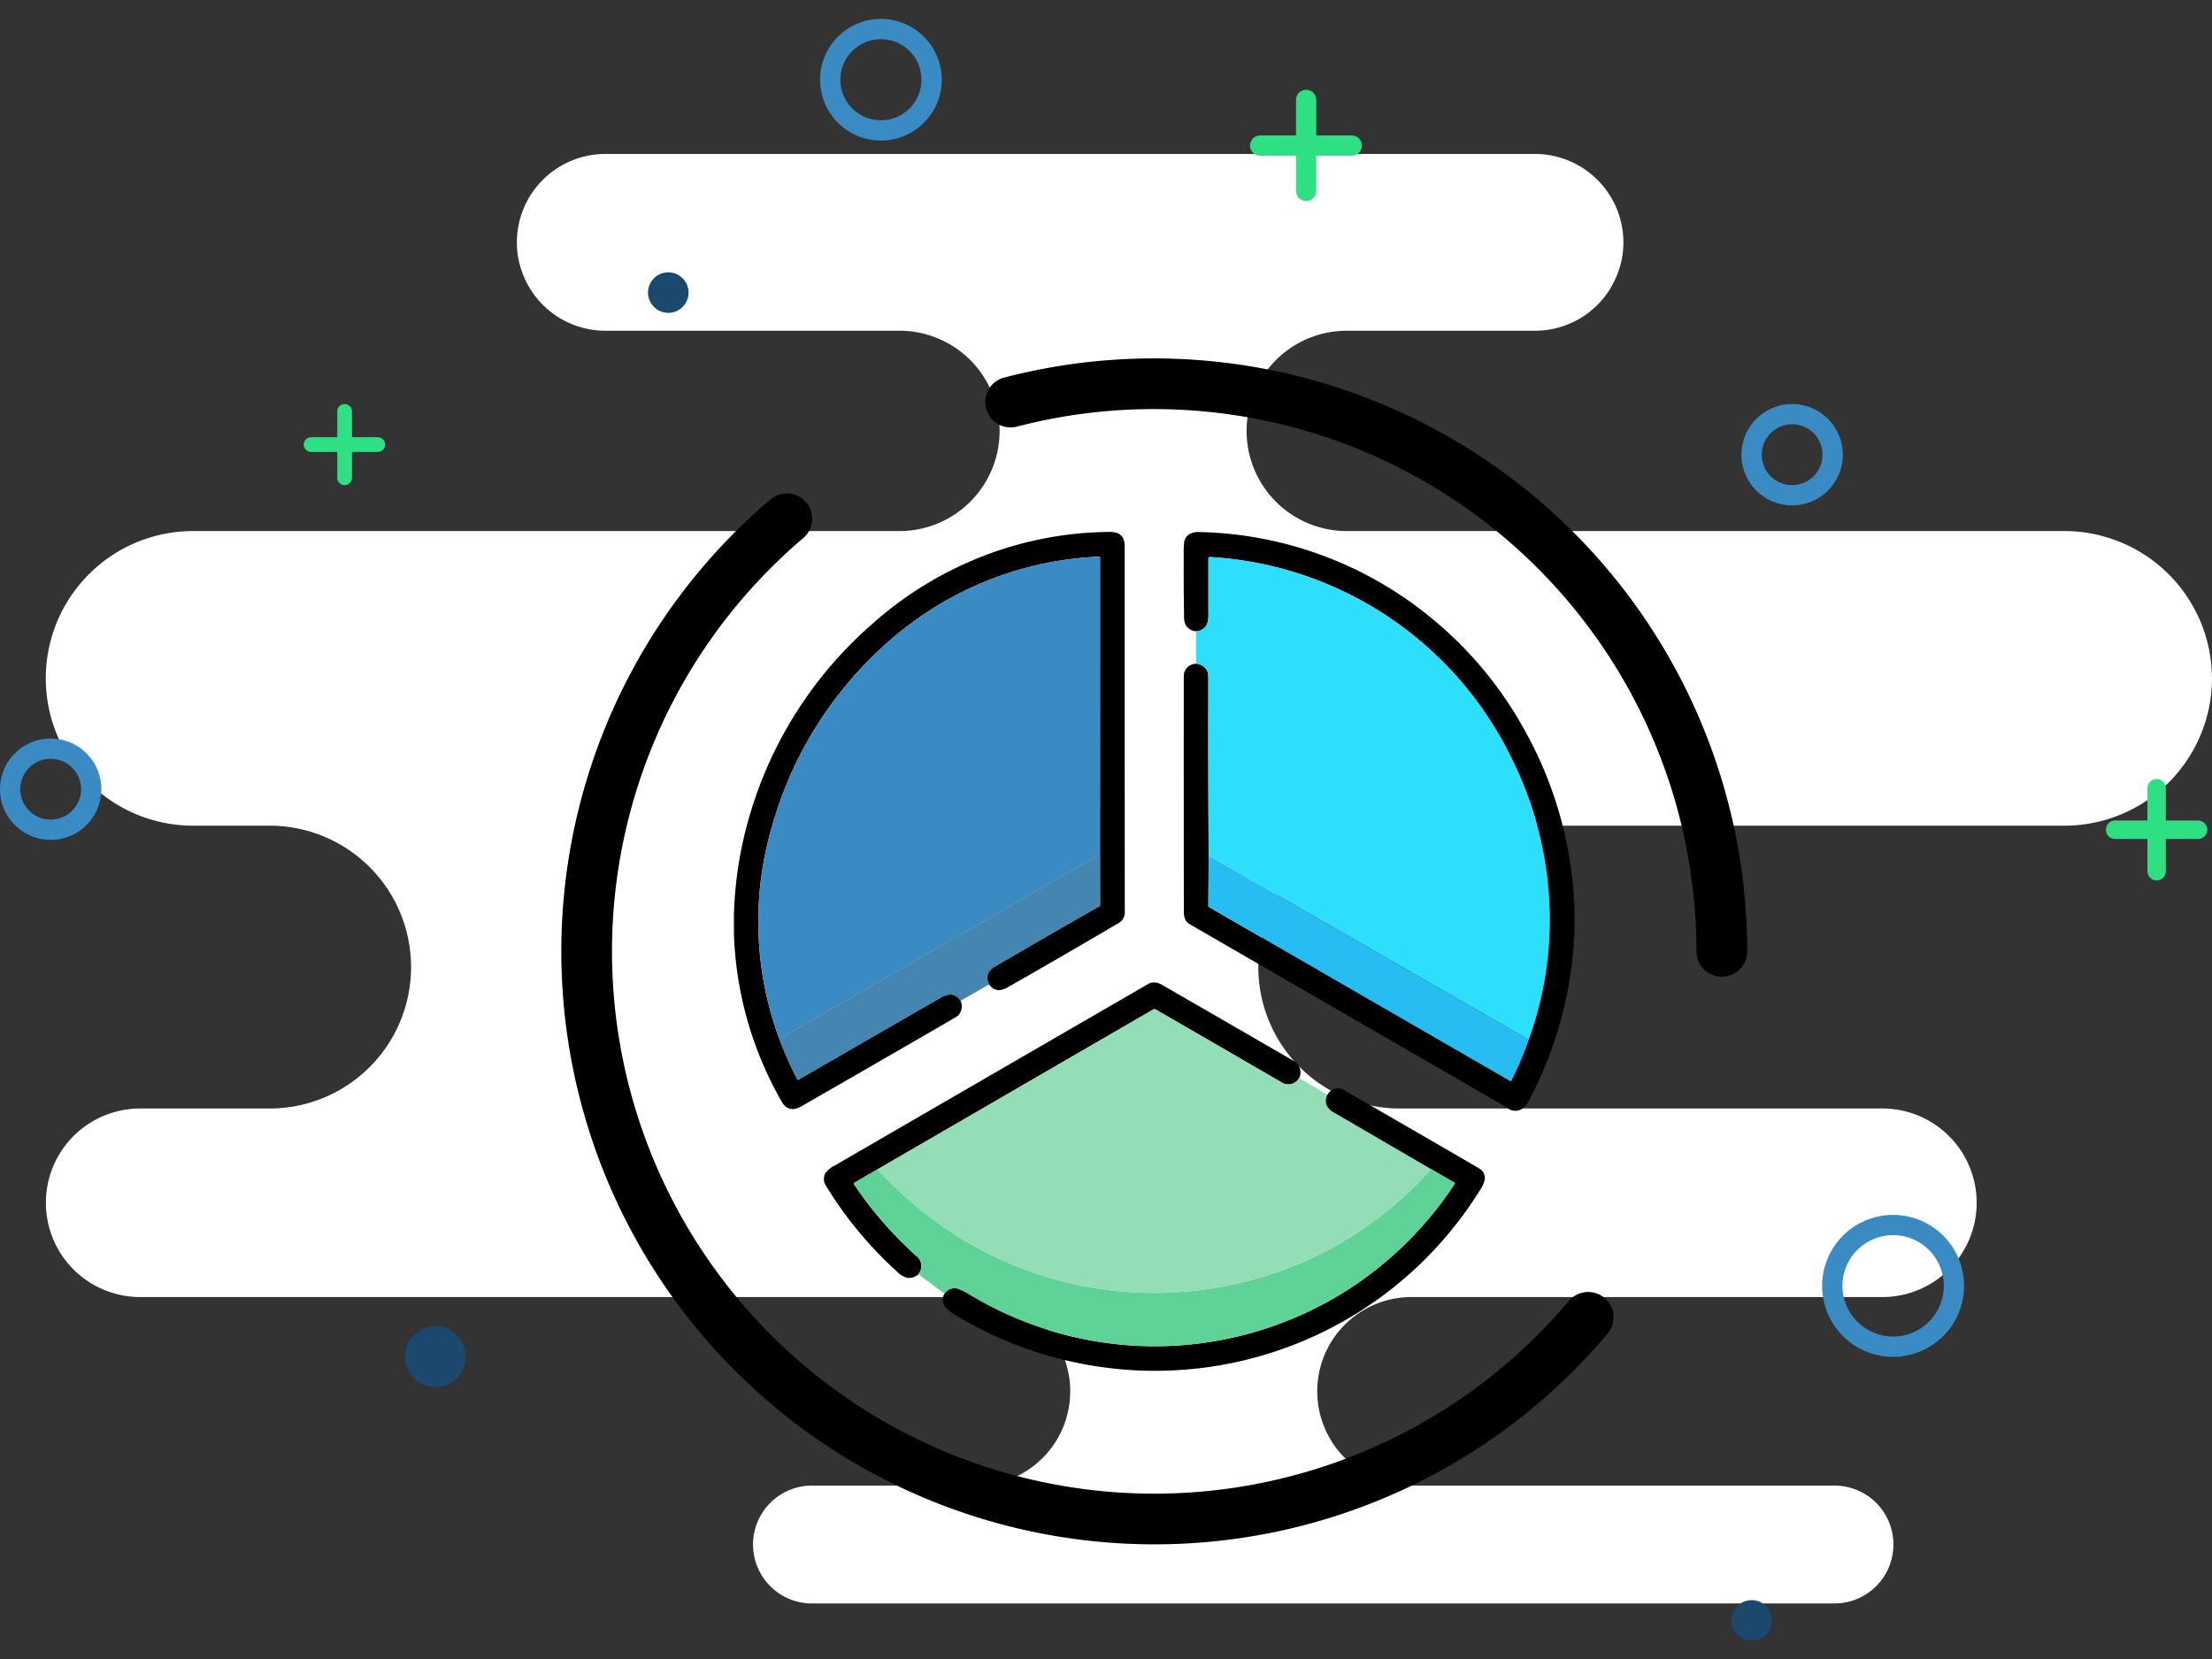 <svg xmlns="http://www.w3.org/2000/svg" width="200" height="150" viewBox="0 0 200 150">
  <rect x="0" y="0" width="200" height="150" fill="#333333" stroke="none"/>
  <g id="not_found" transform="translate(0 1.726)">
    <rect id="Rectangle_17641" data-name="Rectangle 17641" width="199.792" height="150" transform="translate(0.003 -1.726)" fill="none"/>
    <g id="design" transform="translate(4.158 12.195)">
      <path id="back" d="M195.842,47.414a13.344,13.344,0,0,1-13.3,13.319H122.4a12.786,12.786,0,1,0,0,25.572h43.64a8.524,8.524,0,1,1,0,17.048H123.466a8.524,8.524,0,0,0,0,17.048h38.317a5.328,5.328,0,0,1,0,10.655h-92.6a5.328,5.328,0,0,1,0-10.655h14.9a8.524,8.524,0,0,0,0-17.048H8.515a8.524,8.524,0,0,1,0-17.048H20.223a12.786,12.786,0,0,0,0-25.572H13.3a13.319,13.319,0,1,1,0-26.638H77.166a9.057,9.057,0,1,0,0-18.114H50.557a7.979,7.979,0,0,1-7.514-5.327,7.664,7.664,0,0,1-.468-2.664A8,8,0,0,1,50.557,0h84.084a8,8,0,0,1,7.983,7.991,7.663,7.663,0,0,1-.468,2.664,7.968,7.968,0,0,1-7.514,5.327h-17.03a9.057,9.057,0,1,0,0,18.114h64.926a13.344,13.344,0,0,1,13.3,13.319" fill="#fff"/>
    </g>
    <g id="circle" transform="translate(50.749 30.683)">
      <path id="Path_17194" data-name="Path 17194" d="M109.112,141.836a53.612,53.612,0,0,1-34.7-94.477,2.291,2.291,0,1,1,2.967,3.492,49.03,49.03,0,1,0,69.209,68.992,2.291,2.291,0,1,1,3.5,2.957,53.533,53.533,0,0,1-40.974,19.036" transform="translate(-55.5 -34.612)"/>
      <path id="Path_17195" data-name="Path 17195" d="M163.932,89.4a2.291,2.291,0,0,1-2.291-2.291,49.074,49.074,0,0,0-61.394-47.458A2.291,2.291,0,1,1,99.1,35.216a53.655,53.655,0,0,1,67.128,51.892,2.291,2.291,0,0,1-2.291,2.291" transform="translate(-59 -33.5)"/>
    </g>
    <g id="elements" transform="translate(0 -0.018)">
      <path id="Path_17196" data-name="Path 17196" d="M45.5,131.749a2.749,2.749,0,1,0-2.749,2.749,2.749,2.749,0,0,0,2.749-2.749" transform="translate(-3.382 -10.78)" fill="#1a496d"/>
      <path id="Path_17197" data-name="Path 17197" d="M67.666,26.833a1.832,1.832,0,1,0-.537,1.3,1.833,1.833,0,0,0,.537-1.3" transform="translate(-5.41 -2.089)" fill="#1a496d"/>
      <path id="Path_17198" data-name="Path 17198" d="M174.666,157.833a1.832,1.832,0,1,0-.537,1.3,1.833,1.833,0,0,0,.537-1.3" transform="translate(-14.455 -13.036)" fill="#1a496d"/>
      <path id="Path_17199" data-name="Path 17199" d="M186.415,130.83a6.415,6.415,0,1,1,6.415-6.415,6.415,6.415,0,0,1-6.415,6.415m0-11A4.582,4.582,0,1,0,191,124.414a4.582,4.582,0,0,0-4.585-4.584" transform="translate(-15.249 -9.86)" fill="#3a8bc3"/>
      <path id="Path_17200" data-name="Path 17200" d="M176.582,47.164a4.582,4.582,0,1,1,4.582-4.582,4.582,4.582,0,0,1-4.582,4.582m0-7.332a2.749,2.749,0,1,0,2.749,2.749,2.749,2.749,0,0,0-2.749-2.749" transform="translate(-14.544 -3.176)" fill="#3a8bc3"/>
      <path id="Path_17201" data-name="Path 17201" d="M86.5,11A5.5,5.5,0,1,1,92,5.5,5.5,5.5,0,0,1,86.5,11m0-9.164A3.666,3.666,0,1,0,90.164,5.5,3.666,3.666,0,0,0,86.5,1.836" transform="translate(-6.85)" fill="#3a8bc3"/>
      <path id="Path_17202" data-name="Path 17202" d="M4.582,80.164a4.582,4.582,0,1,1,4.582-4.582,4.582,4.582,0,0,1-4.582,4.582m0-7.332a2.749,2.749,0,1,0,2.749,2.749,2.749,2.749,0,0,0-2.749-2.749" transform="translate(0 -5.933)" fill="#3a8bc3"/>
      <path id="Path_17203" data-name="Path 17203" d="M133.581,12.04a.919.919,0,0,1-.916.916h-3.208v3.208a.917.917,0,0,1-1.833,0V12.957h-3.208a.917.917,0,1,1,0-1.833h3.208V7.916a.916.916,0,1,1,1.833,0v3.208h3.208a.919.919,0,0,1,.916.916" transform="translate(-10.444 -0.585)" fill="#2fdf84"/>
      <path id="Path_17204" data-name="Path 17204" d="M37.332,41.666a.668.668,0,0,1-.666.666H34.332v2.333a.666.666,0,1,1-1.332,0V42.332H30.666a.667.667,0,1,1,0-1.333H33V38.666a.666.666,0,1,1,1.332,0V41h2.333a.668.668,0,0,1,.666.666" transform="translate(-2.507 -3.176)" fill="#2fdf84"/>
      <path id="Path_17205" data-name="Path 17205" d="M217.164,79.582a.835.835,0,0,1-.833.833h-2.916v2.916a.833.833,0,1,1-1.666,0V80.415h-2.916a.833.833,0,0,1,0-1.666h2.916V75.833a.833.833,0,1,1,1.666,0v2.916h2.916a.835.835,0,0,1,.833.833" transform="translate(-17.589 -6.268)" fill="#2fdf84"/>
    </g>
    <g id="pie-chart_1_" data-name="pie-chart (1)" transform="translate(66.361 45.855)">
      <g id="Group_17171" data-name="Group 17171" transform="translate(2.203 2.749)">
        <path id="Path_17533" data-name="Path 17533" d="M125.576,297.434a1.129,1.129,0,0,1-1.642.349q-5.614-3.257-11.324-6.553a.228.228,0,0,0-.229,0L87.46,305.678" transform="translate(-76.681 -250.284)" fill="none"/>
        <path id="Path_17534" data-name="Path 17534" d="M75.135,388.75l-2.111,1.219a.076.076,0,0,0-.036.05.079.079,0,0,0,.012.061,34.3,34.3,0,0,0,5.657,6.509,1.15,1.15,0,0,1,.178,1.637" transform="translate(-64.356 -333.356)" fill="none"/>
        <path id="Path_17535" data-name="Path 17535" d="M360.641,343.29a1.119,1.119,0,0,0-.033,1.055,1.86,1.86,0,0,0,.721.62q4.319,2.511,8.682,5.057" transform="translate(-309.185 -294.644)" fill="none"/>
        <path id="Path_17536" data-name="Path 17536" d="M137.508,388.65a33.215,33.215,0,0,1-22.62,11.094,29.305,29.305,0,0,1-2.969.086,33.311,33.311,0,0,1-18.21-5.756,35.523,35.523,0,0,1-6.249-5.409" transform="translate(-76.681 -333.271)" fill="none"/>
        <path id="Path_17537" data-name="Path 17537" d="M128.25,399.915a1.069,1.069,0,0,1,1.253-.442,5.051,5.051,0,0,1,1.044.528q.794.476,1.006.594a32.385,32.385,0,0,0,31.752-.187q1.3-.738,2.509-1.587a32.855,32.855,0,0,0,8.571-8.847.072.072,0,0,0,.011-.056.069.069,0,0,0-.033-.045l-2.118-1.223" transform="translate(-111.416 -333.271)" fill="none"/>
        <path id="Path_17538" data-name="Path 17538" d="M154.454,208.731a1.1,1.1,0,0,1-.059-1.063,1.849,1.849,0,0,1,.723-.626q4.645-2.713,9.289-5.358a.149.149,0,0,0,.077-.131L164.478,197" transform="translate(-133.586 -170.068)" fill="none"/>
        <path id="Path_17539" data-name="Path 17539" d="M45.733,42.492l.006-26.868a.064.064,0,0,0-.067-.064,30.68,30.68,0,0,0-17.141,6.12q-1.159.864-2.286,1.888A34.651,34.651,0,0,0,16.154,39.7a30.518,30.518,0,0,0,.571,19.417" transform="translate(-14.841 -15.56)" fill="none"/>
        <path id="Path_17540" data-name="Path 17540" d="M27.54,286.2a33.628,33.628,0,0,0,1.637,3.7.072.072,0,0,0,.044.036.075.075,0,0,0,.057-.006q6.408-3.7,12.782-7.368a2.062,2.062,0,0,1,.935-.34,1.1,1.1,0,0,1,.941.567" transform="translate(-25.655 -242.638)" fill="none"/>
        <path id="Path_17541" data-name="Path 17541" d="M281.46,80.75a1.223,1.223,0,0,1,1.11.948q.01.05.007,1.3-.019,7.607.031,15.112" transform="translate(-241.885 -71.073)" fill="none"/>
        <path id="Path_17542" data-name="Path 17542" d="M289.03,197.7l-.03,4.536a.132.132,0,0,0,.067.114l27.218,15.727a.074.074,0,0,0,.1-.031,28.608,28.608,0,0,0,1.576-3.709" transform="translate(-248.305 -170.664)" fill="none"/>
        <path id="Path_17543" data-name="Path 17543" d="M311.545,59.418a31.777,31.777,0,0,0,1.909-11.137,32.989,32.989,0,0,0-30.742-32.5.123.123,0,0,0-.132.123V20.85a2.651,2.651,0,0,1-.135,1.033,1.145,1.145,0,0,1-.984.607" transform="translate(-241.885 -15.745)" fill="none"/>
        <path id="Path_17544" data-name="Path 17544" d="M56.547,197Q32.8,210.666,28.091,213.4a1.567,1.567,0,0,1-.551.223" transform="translate(-25.655 -170.068)" fill="none"/>
        <path id="Path_17545" data-name="Path 17545" d="M318.136,214.337,289.2,197.7" transform="translate(-248.476 -170.664)" fill="none"/>
      </g>
      <path id="Path_17546" data-name="Path 17546" d="M23.071,41.412a1.1,1.1,0,0,1-.059-1.063,1.849,1.849,0,0,1,.723-.626q4.645-2.713,9.289-5.358a.149.149,0,0,0,.077-.131l-.006-4.552L33.1,2.813a.064.064,0,0,0-.067-.064,30.68,30.68,0,0,0-17.141,6.12q-1.159.864-2.286,1.888A34.651,34.651,0,0,0,3.516,26.889a30.518,30.518,0,0,0,.571,19.417,33.627,33.627,0,0,0,1.637,3.7.072.072,0,0,0,.044.036.075.075,0,0,0,.057-.006q6.408-3.7,12.782-7.368a2.062,2.062,0,0,1,.935-.34,1.1,1.1,0,0,1,.941.567,1.2,1.2,0,0,1-.221,1.349q-.073.07-1.039.631-6.493,3.763-13,7.5a2.047,2.047,0,0,1-.858.324,1.05,1.05,0,0,1-.658-.2,1.631,1.631,0,0,1-.41-.514A32.6,32.6,0,0,1,0,36.909v-1.93a35.95,35.95,0,0,1,.52-5A36.588,36.588,0,0,1,12.408,8.917,32.949,32.949,0,0,1,24.64,1.961,32.116,32.116,0,0,1,33.807.517a2.15,2.15,0,0,1,.94.134,1.017,1.017,0,0,1,.485.533,1.84,1.84,0,0,1,.095.678q0,16.507.01,33.015a1.09,1.09,0,0,1-.626,1.042q-4.9,2.883-9.835,5.7a2.053,2.053,0,0,1-.894.33,1.092,1.092,0,0,1-.911-.537Z"/>
      <path id="Path_17547" data-name="Path 17547" d="M309.278,34.78v1.707a35.334,35.334,0,0,1-4.069,15.375,2.129,2.129,0,0,1-.741.9,1.151,1.151,0,0,1-1.244-.108l-.353-.227q-14.2-8.2-28.393-16.408a.991.991,0,0,1-.456-.58,2.639,2.639,0,0,1-.064-.7q-.015-10.016-.009-20.031,0-1.228.013-1.291a1.114,1.114,0,0,1,2.2,0q.01.05.007,1.3-.019,7.607.031,15.112l-.03,4.536a.132.132,0,0,0,.067.114l27.218,15.727a.074.074,0,0,0,.1-.031,28.623,28.623,0,0,0,1.576-3.709,31.777,31.777,0,0,0,1.909-11.137,32.724,32.724,0,0,0-3.393-14.168A32.42,32.42,0,0,0,276.31,2.825a.123.123,0,0,0-.132.123V7.9a2.651,2.651,0,0,1-.135,1.033,1.144,1.144,0,0,1-.984.607,1.227,1.227,0,0,1-.864-.459,1.437,1.437,0,0,1-.215-.845q-.049-2.841-.033-5.684A7.456,7.456,0,0,1,274,1.388a1.057,1.057,0,0,1,.583-.695,1.818,1.818,0,0,1,.839-.125,34.129,34.129,0,0,1,20.934,7.79A34.61,34.61,0,0,1,304.8,18.537a35.47,35.47,0,0,1,4.478,16.243Z" transform="translate(-233.28 -0.043)"/>
      <path id="Path_17548" data-name="Path 17548" d="M45.733,42.492q-23.742,13.666-28.456,16.4a1.567,1.567,0,0,1-.551.223A30.518,30.518,0,0,1,16.154,39.7,34.651,34.651,0,0,1,26.245,23.568q1.127-1.024,2.286-1.888a30.68,30.68,0,0,1,17.141-6.12.064.064,0,0,1,.067.064Z" transform="translate(-12.638 -12.81)" fill="#3a8bc3"/>
      <path id="Path_17549" data-name="Path 17549" d="M311.545,59.418,282.609,42.781q-.05-7.5-.031-15.112,0-1.248-.007-1.3a1.223,1.223,0,0,0-1.11-.948V22.49a1.145,1.145,0,0,0,.984-.607,2.651,2.651,0,0,0,.135-1.033V15.9a.123.123,0,0,1,.132-.123A32.42,32.42,0,0,1,310.06,34.113a32.724,32.724,0,0,1,3.393,14.168,31.776,31.776,0,0,1-1.908,11.137Z" transform="translate(-239.682 -12.996)" fill="#2edffc"/>
      <path id="Path_17550" data-name="Path 17550" d="M56.547,197l.006,4.552a.149.149,0,0,1-.077.131q-4.645,2.645-9.289,5.358a1.849,1.849,0,0,0-.723.626,1.1,1.1,0,0,0,.059,1.063l-2.587,1.486a1.1,1.1,0,0,0-.941-.567,2.062,2.062,0,0,0-.935.34q-6.374,3.672-12.782,7.368a.075.075,0,0,1-.057.006.072.072,0,0,1-.044-.036,33.632,33.632,0,0,1-1.637-3.7,1.567,1.567,0,0,0,.551-.223Q32.8,210.666,56.547,197Z" transform="translate(-23.452 -167.319)" fill="#707070"/>
      <path id="Path_17550-2" data-name="Path 17550" d="M56.547,197l.006,4.552a.149.149,0,0,1-.077.131q-4.645,2.645-9.289,5.358a1.849,1.849,0,0,0-.723.626,1.1,1.1,0,0,0,.059,1.063l-2.587,1.486a1.1,1.1,0,0,0-.941-.567,2.062,2.062,0,0,0-.935.34q-6.374,3.672-12.782,7.368a.075.075,0,0,1-.057.006.072.072,0,0,1-.044-.036,33.632,33.632,0,0,1-1.637-3.7,1.567,1.567,0,0,0,.551-.223Q32.8,210.666,56.547,197Z" transform="translate(-23.452 -167.319)" fill="#3a8bc3" opacity="0.8"/>
      <path id="Path_17551" data-name="Path 17551" d="M289.03,197.7l28.936,16.637a28.6,28.6,0,0,1-1.576,3.709.074.074,0,0,1-.1.031L289.067,202.35a.132.132,0,0,1-.067-.114Z" transform="translate(-246.102 -167.915)" fill="#27bdf3"/>
      <path id="Path_17552" data-name="Path 17552" d="M97.752,283.531a1.129,1.129,0,0,1-1.642.349q-5.614-3.257-11.324-6.553a.228.228,0,0,0-.229,0l-24.922,14.45L57.524,293a.076.076,0,0,0-.036.05.08.08,0,0,0,.012.061,34.3,34.3,0,0,0,5.657,6.509,1.15,1.15,0,0,1,.178,1.637,1.217,1.217,0,0,1-1.061.318,2.041,2.041,0,0,1-.853-.531,35.092,35.092,0,0,1-6.406-7.714,1.123,1.123,0,0,1-.1-1.2,2.237,2.237,0,0,1,.825-.684q13.858-8.03,27.719-16.055.733-.425.769-.438a1.222,1.222,0,0,1,.632-.053,1.838,1.838,0,0,1,.568.239q5.89,3.393,11.768,6.8a1.183,1.183,0,0,1,.556,1.6Z" transform="translate(-46.653 -233.631)"/>
      <path id="Path_17553" data-name="Path 17553" d="M125.576,297.434l2.56,1.5a1.119,1.119,0,0,0-.033,1.055,1.86,1.86,0,0,0,.721.62q4.319,2.512,8.682,5.057a33.215,33.215,0,0,1-22.62,11.094,29.278,29.278,0,0,1-2.969.086,33.312,33.312,0,0,1-18.21-5.756,35.523,35.523,0,0,1-6.249-5.409l24.922-14.45a.228.228,0,0,1,.229,0q5.71,3.3,11.324,6.553a1.129,1.129,0,0,0,1.643-.35Z" transform="translate(-74.478 -247.534)" fill="#93ddb7"/>
      <path id="Path_17554" data-name="Path 17554" d="M127.331,358.008a1.069,1.069,0,0,1,1.253-.442,5.055,5.055,0,0,1,1.044.528q.794.476,1.006.594a32.385,32.385,0,0,0,31.752-.187q1.3-.738,2.509-1.587a32.854,32.854,0,0,0,8.571-8.847.072.072,0,0,0,.011-.056.069.069,0,0,0-.033-.045l-2.118-1.223q-4.363-2.546-8.682-5.057a1.86,1.86,0,0,1-.721-.62,1.119,1.119,0,0,1,.033-1.055,1.064,1.064,0,0,1,1.559-.377q10.114,5.838,12.1,7.014a1,1,0,0,1,.566,1.026,2.583,2.583,0,0,1-.428.954,34.567,34.567,0,0,1-29.53,16.347q-1.489,0-2.963-.14a34.818,34.818,0,0,1-15.134-5.023,3.182,3.182,0,0,1-.619-.494,1.025,1.025,0,0,1-.176-1.31Z" transform="translate(-108.294 -288.614)"/>
      <path id="Path_17555" data-name="Path 17555" d="M125.182,388.65l2.118,1.223a.069.069,0,0,1,.033.045.072.072,0,0,1-.011.056,32.854,32.854,0,0,1-8.571,8.847q-1.207.849-2.509,1.587a32.385,32.385,0,0,1-31.752.187q-.212-.117-1.006-.594a5.054,5.054,0,0,0-1.043-.528,1.069,1.069,0,0,0-1.253.442l-2.354-1.774a1.15,1.15,0,0,0-.178-1.637A34.3,34.3,0,0,1,73,390a.079.079,0,0,1-.012-.061.076.076,0,0,1,.036-.05l2.111-1.219a35.523,35.523,0,0,0,6.249,5.409,33.311,33.311,0,0,0,18.21,5.756,29.305,29.305,0,0,0,2.969-.086A33.215,33.215,0,0,0,125.182,388.65Z" transform="translate(-62.153 -330.521)" fill="#5ed297"/>
    </g>
  </g>
</svg>
